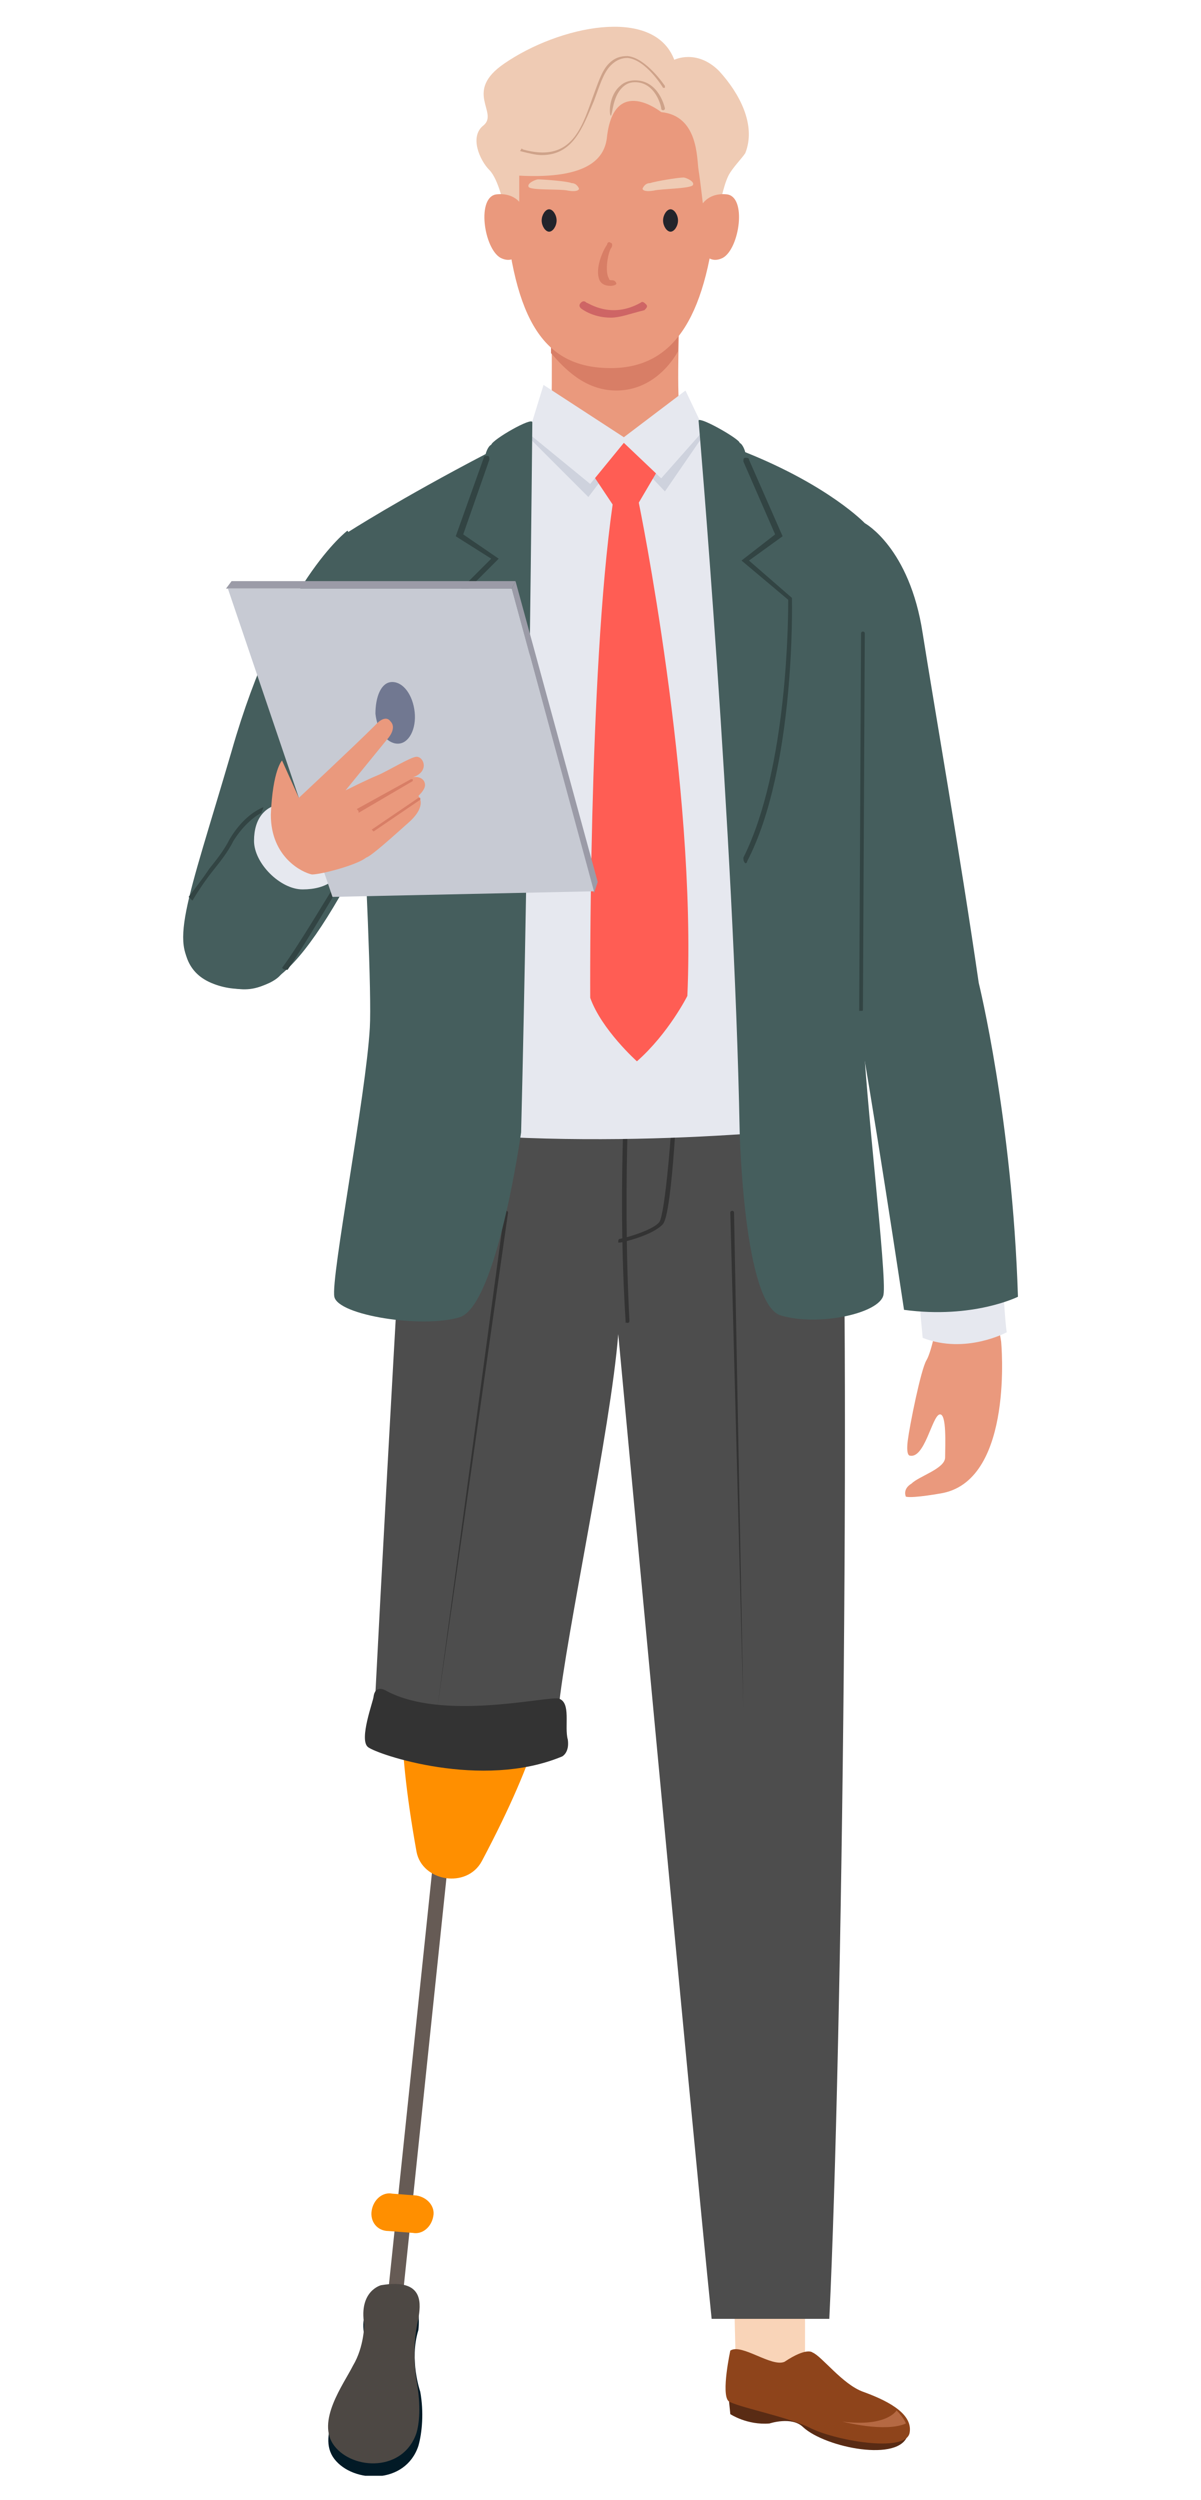 <?xml version="1.0" encoding="utf-8"?>
<!-- Generator: Adobe Illustrator 25.4.1, SVG Export Plug-In . SVG Version: 6.00 Build 0)  -->
<svg version="1.1" id="Layer_1" xmlns="http://www.w3.org/2000/svg" xmlns:xlink="http://www.w3.org/1999/xlink" x="0px" y="0px"
	 viewBox="0 0 64.3 133.8" style="enable-background:new 0 0 64.3 133.8;" xml:space="preserve">
<style type="text/css">
	.st0{clip-path:url(#SVGID_00000158021535772476788210000009163503829850091669_);fill:#665B55;}
	.st1{clip-path:url(#SVGID_00000158021535772476788210000009163503829850091669_);}
	.st2{clip-path:url(#SVGID_00000061470950474233960800000003603001374771211654_);fill:#FF8F00;}
	.st3{clip-path:url(#SVGID_00000061470950474233960800000003603001374771211654_);fill:#021A26;}
	.st4{clip-path:url(#SVGID_00000061470950474233960800000003603001374771211654_);fill:#4D4844;}
	.st5{clip-path:url(#SVGID_00000061470950474233960800000003603001374771211654_);fill:#F9D4B8;}
	.st6{clip-path:url(#SVGID_00000061470950474233960800000003603001374771211654_);fill:#592B14;}
	.st7{clip-path:url(#SVGID_00000061470950474233960800000003603001374771211654_);fill:#8E441B;}
	.st8{clip-path:url(#SVGID_00000061470950474233960800000003603001374771211654_);fill:#B56943;}
	.st9{clip-path:url(#SVGID_00000061470950474233960800000003603001374771211654_);fill:#4D4D4D;}
	.st10{clip-path:url(#SVGID_00000061470950474233960800000003603001374771211654_);fill:#333333;}
	.st11{clip-path:url(#SVGID_00000061470950474233960800000003603001374771211654_);fill:#EA997D;}
	.st12{clip-path:url(#SVGID_00000061470950474233960800000003603001374771211654_);fill:#D87E66;}
	.st13{clip-path:url(#SVGID_00000061470950474233960800000003603001374771211654_);fill:#CE6565;}
	.st14{clip-path:url(#SVGID_00000061470950474233960800000003603001374771211654_);fill:#23242B;}
	.st15{clip-path:url(#SVGID_00000061470950474233960800000003603001374771211654_);fill:#EFCBB4;}
	.st16{clip-path:url(#SVGID_00000061470950474233960800000003603001374771211654_);fill:#CEA289;}
	.st17{clip-path:url(#SVGID_00000061470950474233960800000003603001374771211654_);fill:#E6E8EF;}
	.st18{clip-path:url(#SVGID_00000061470950474233960800000003603001374771211654_);fill:#455E5D;}
	.st19{clip-path:url(#SVGID_00000061470950474233960800000003603001374771211654_);fill:#CED2DD;}
	.st20{clip-path:url(#SVGID_00000061470950474233960800000003603001374771211654_);fill:#FF5D54;}
	.st21{clip-path:url(#SVGID_00000061470950474233960800000003603001374771211654_);fill:#324443;}
	.st22{clip-path:url(#SVGID_00000061470950474233960800000003603001374771211654_);fill:#9B9BA7;}
	.st23{clip-path:url(#SVGID_00000061470950474233960800000003603001374771211654_);fill:#C7CAD3;}
	.st24{clip-path:url(#SVGID_00000061470950474233960800000003603001374771211654_);fill:#717891;}
</style>
<g id="Henry_-_Olivia_00000165917334132272861510000009940429071092619155_">
	<g>
		<defs>
			<rect id="SVGID_1_" x="9.8" y="1.3" width="44.8" height="131.2"/>
		</defs>
		<clipPath id="SVGID_00000119813992060929248310000009824086501682571185_">
			<use xlink:href="#SVGID_1_"  style="overflow:visible;"/>
		</clipPath>
		
			<rect x="8.9" y="109.6" transform="matrix(0.104 -0.995 0.995 0.104 -89.278 120.905)" style="clip-path:url(#SVGID_00000119813992060929248310000009824086501682571185_);fill:#665B55;" width="27.1" height="0.8"/>
		<g style="clip-path:url(#SVGID_00000119813992060929248310000009824086501682571185_);">
			<defs>
				<rect id="SVGID_00000031925276496526328450000001112496822419933627_" x="9.8" y="1.3" width="44.8" height="131.2"/>
			</defs>
			<clipPath id="SVGID_00000062181244649513929850000000312511505814289053_">
				<use xlink:href="#SVGID_00000031925276496526328450000001112496822419933627_"  style="overflow:visible;"/>
			</clipPath>
			<path style="clip-path:url(#SVGID_00000062181244649513929850000000312511505814289053_);fill:#FF8F00;" d="M24,87.7
				c0.2,0.3,0.3,0.7,0.3,0.9c0.1,0.6,0.4,1.2,1,1.3c0.7,0.1,1.2-0.4,1.5-0.9c0.1-0.2,0.3-0.6,0.6-0.8c0.8-0.6,4.6-0.3-1.6,11.4
				c-0.8,1.5-3.2,1.1-3.5-0.5C20,86.3,23.4,86.9,24,87.7"/>
			<path style="clip-path:url(#SVGID_00000062181244649513929850000000312511505814289053_);fill:#FF8F00;" d="M20.8,119.4l1.3,0.1
				c0.5,0.1,1-0.3,1.1-0.9c0.1-0.5-0.3-1-0.9-1.1l-1.3-0.1c-0.5-0.1-1,0.3-1.1,0.9C19.8,118.9,20.2,119.4,20.8,119.4"/>
			<path style="clip-path:url(#SVGID_00000062181244649513929850000000312511505814289053_);fill:#021A26;" d="M19,127.2
				c-0.5,1-2.1,3.1-1.1,4.4c1,1.3,3.8,1.4,4.5-0.7c0.2-0.7,0.3-1.8,0.1-2.9c0,0-0.6-1.7-0.1-3.3c0,0,0.4-3-2-1.8
				c0,0-1.2,0.3-0.9,2.1C19.5,124.9,19.5,126.1,19,127.2"/>
			<path style="clip-path:url(#SVGID_00000062181244649513929850000000312511505814289053_);fill:#4D4844;" d="M18.9,126.6
				c-0.5,1-2,3-1,4.3c1,1.3,3.7,1.4,4.4-0.7c0.2-0.7,0.2-1.7,0-2.8c0,0-0.3-1.7,0.1-3.3c0.1-0.7,0.4-2.2-2-1.8c0,0-1.2,0.3-0.9,2.1
				C19.5,124.4,19.5,125.6,18.9,126.6"/>
			<polygon style="clip-path:url(#SVGID_00000062181244649513929850000000312511505814289053_);fill:#F9D4B8;" points="43.1,122.8 
				43.1,126.9 39.4,126.9 39.3,122.8 			"/>
			<path style="clip-path:url(#SVGID_00000062181244649513929850000000312511505814289053_);fill:#592B14;" d="M39,128.2l0.1,1
				c0,0,0.9,0.6,2.1,0.5c0,0,1.2-0.4,1.8,0.2c1.2,1.1,5.2,1.9,5.6,0.4L39,128.2z"/>
			<path style="clip-path:url(#SVGID_00000062181244649513929850000000312511505814289053_);fill:#8E441B;" d="M39.1,125.8
				c0,0-0.5,2.3-0.1,2.7c0.4,0.3,3,0.8,4.3,1.4c1.3,0.7,5.2,1.4,5.4,0.3c0.2-1.1-1.4-1.8-2.5-2.2c-1.1-0.4-2.2-1.9-2.7-2.1
				c0,0-0.3-0.3-1.5,0.5C41.3,126.7,39.7,125.4,39.1,125.8"/>
			<path style="clip-path:url(#SVGID_00000062181244649513929850000000312511505814289053_);fill:#B56943;" d="M48,129
				c0,0-0.5,0.9-2.9,0.6c0,0,2.3,0.6,3.4,0.1C48.5,129.7,48.4,129.4,48,129"/>
			<path style="clip-path:url(#SVGID_00000062181244649513929850000000312511505814289053_);fill:#4D4D4D;" d="M29.9,91.5
				c0.4-4,2.8-15,3.2-20.1c0,0,3.9,41.9,5,52.7h6.3c0.7-14.4,1.2-55.8,0.5-67.5H22c0,0-1,16.5-2,35.9L29.9,91.5z"/>
			<path style="clip-path:url(#SVGID_00000062181244649513929850000000312511505814289053_);fill:#333333;" d="M33.6,70.8
				C33.6,70.8,33.6,70.8,33.6,70.8c0.1,0,0.1-0.1,0.1-0.1c-0.4-7.7,0.1-14.7,0.1-14.7c0-0.1,0-0.1-0.1-0.1c-0.1,0-0.1,0-0.1,0.1
				c0,0.1-0.6,7-0.1,14.8C33.4,70.7,33.5,70.8,33.6,70.8"/>
			<path style="clip-path:url(#SVGID_00000062181244649513929850000000312511505814289053_);fill:#333333;" d="M20.7,90.5
				c0,0-0.6-0.4-0.7,0.3c0,0.2-0.8,2.3-0.3,2.7c0.5,0.4,6.1,2.3,10.4,0.5c0,0,0.4-0.2,0.3-0.9c-0.2-0.7,0.2-2-0.5-2.2
				C29.1,90.8,23.7,92.1,20.7,90.5"/>
			<path style="clip-path:url(#SVGID_00000062181244649513929850000000312511505814289053_);fill:#333333;" d="M33.8,58.3
				c0-0.4,0.4-0.8,0.8-0.8c0.4,0,0.8,0.4,0.8,0.8c0,0.4-0.4,0.8-0.8,0.8C34.1,59,33.8,58.7,33.8,58.3"/>
			<path style="clip-path:url(#SVGID_00000062181244649513929850000000312511505814289053_);fill:#333333;" d="M33.2,66.5
				C33.2,66.5,33.2,66.5,33.2,66.5c0.1,0,1.8-0.4,2.3-1c0.5-0.6,0.8-7.3,0.8-8c0-0.1-0.1-0.1-0.1-0.1c-0.1,0-0.1,0.1-0.1,0.1
				c-0.1,2.9-0.5,7.5-0.8,7.9c-0.3,0.4-1.6,0.8-2.1,0.9c-0.1,0-0.1,0.1-0.1,0.2C33.1,66.5,33.1,66.5,33.2,66.5"/>
			<path style="clip-path:url(#SVGID_00000062181244649513929850000000312511505814289053_);fill:#333333;" d="M35.5,59.8
				c5.6,0,8.2-0.6,8.2-0.6c0.1,0,0.1-0.1,0.1-0.1c0-0.1-0.1-0.1-0.1-0.1c-0.1,0-7.9,1.6-20.6-0.4c-0.1,0-0.1,0-0.1,0.1
				c0,0.1,0,0.1,0.1,0.1C28,59.5,31.9,59.8,35.5,59.8"/>
			<path style="clip-path:url(#SVGID_00000062181244649513929850000000312511505814289053_);fill:#333333;" d="M39.8,91.5L39.8,91.5
				C39.8,91.4,39.8,91.5,39.8,91.5l-0.5-26.6c0,0,0-0.1-0.1-0.1c0,0-0.1,0-0.1,0.1L39.8,91.5C39.7,91.5,39.7,91.5,39.8,91.5"/>
			<path style="clip-path:url(#SVGID_00000062181244649513929850000000312511505814289053_);fill:#333333;" d="M23.4,91.5
				C23.5,91.5,23.5,91.5,23.4,91.5l3.8-26.6c0,0,0-0.1-0.1-0.1c0,0-0.1,0-0.1,0.1L23.4,91.5C23.4,91.5,23.4,91.5,23.4,91.5
				C23.4,91.5,23.4,91.5,23.4,91.5"/>
			<path style="clip-path:url(#SVGID_00000062181244649513929850000000312511505814289053_);fill:#333333;" d="M21.5,67.2
				c0.1,0,0.1,0,0.1-0.1l2.3-8c0-0.1,0-0.1-0.1-0.2c-0.1,0-0.1,0-0.2,0.1L21.4,67C21.4,67.1,21.4,67.2,21.5,67.2
				C21.5,67.2,21.5,67.2,21.5,67.2"/>
			<path style="clip-path:url(#SVGID_00000062181244649513929850000000312511505814289053_);fill:#EA997D;" d="M36.4,16
				c0,0-0.2,5.2,0,6c0.2,0.8,2.3,2.2,4.3,3.2c0,0-2.7,3.7-7.9,3.6c-5.3-0.1-6.6-2.3-7.4-3.5c0,0,4-1.4,4.1-3.1c0.1-1.7,0-6.2,0-6.2
				H36.4z"/>
			<path style="clip-path:url(#SVGID_00000062181244649513929850000000312511505814289053_);fill:#D87E66;" d="M33,20.9
				c-1.7,0-2.8-1.2-3.5-2c0-1.5,0-2.9,0-2.9h6.9c0,0-0.1,1.4-0.1,2.8C35.8,19.7,34.7,20.9,33,20.9"/>
			<path style="clip-path:url(#SVGID_00000062181244649513929850000000312511505814289053_);fill:#EA997D;" d="M38.4,10.8
				c-0.5,6-2.2,8.9-5.7,8.9c-3.5,0-5.2-2.4-5.7-8.9c-0.3-4.8,2.2-7.7,5.7-7.7C36.3,3.1,38.8,5.9,38.4,10.8"/>
			<path style="clip-path:url(#SVGID_00000062181244649513929850000000312511505814289053_);fill:#D87E66;" d="M32.7,15.3
				c-0.3,0-0.5-0.1-0.6-0.3c-0.3-0.7,0.3-1.8,0.4-1.9c0-0.1,0.1-0.2,0.2-0.1c0.1,0,0.1,0.2,0,0.3c-0.2,0.4-0.3,1.3-0.1,1.6
				c0,0.1,0.1,0.1,0.2,0.1c0.1,0,0.2,0.1,0.2,0.2C32.9,15.3,32.7,15.3,32.7,15.3"/>
			<path style="clip-path:url(#SVGID_00000062181244649513929850000000312511505814289053_);fill:#CE6565;" d="M32.7,17
				c-1,0-1.6-0.5-1.6-0.5c-0.1-0.1-0.1-0.2,0-0.3c0.1-0.1,0.2-0.1,0.3,0c0.1,0,1.3,0.9,2.9,0c0.1-0.1,0.2,0,0.3,0.1
				c0.1,0.1,0,0.2-0.1,0.3C33.7,16.8,33.2,17,32.7,17"/>
			<path style="clip-path:url(#SVGID_00000062181244649513929850000000312511505814289053_);fill:#23242B;" d="M29.8,11.8
				c0,0.3-0.2,0.6-0.4,0.6s-0.4-0.3-0.4-0.6c0-0.3,0.2-0.6,0.4-0.6S29.8,11.5,29.8,11.8"/>
			<path style="clip-path:url(#SVGID_00000062181244649513929850000000312511505814289053_);fill:#23242B;" d="M36.3,11.8
				c0,0.3-0.2,0.6-0.4,0.6s-0.4-0.3-0.4-0.6c0-0.3,0.2-0.6,0.4-0.6S36.3,11.5,36.3,11.8"/>
			<path style="clip-path:url(#SVGID_00000062181244649513929850000000312511505814289053_);fill:#EFCBB4;" d="M31,10.1
				c0,0,0,0.2-0.6,0.1c-0.4-0.1-2,0-2.1-0.2c-0.1-0.2,0.4-0.4,0.5-0.4c0.3,0,1.6,0.1,1.8,0.2C30.9,9.8,31,10.1,31,10.1"/>
			<path style="clip-path:url(#SVGID_00000062181244649513929850000000312511505814289053_);fill:#EFCBB4;" d="M34.4,10.1
				c0,0,0,0.2,0.6,0.1c0.4-0.1,2-0.1,2.1-0.3c0.1-0.2-0.4-0.4-0.5-0.4c-0.3,0-1.5,0.2-1.8,0.3C34.5,9.8,34.4,10.1,34.4,10.1"/>
			<path style="clip-path:url(#SVGID_00000062181244649513929850000000312511505814289053_);fill:#EFCBB4;" d="M35.4,6
				c0,0-2.5-2-2.9,1.3c-0.1,1.1-0.9,2.3-4.7,2.1l0,2.3L27,11.1c0,0-0.3-1.5-0.8-2c-0.5-0.5-1.1-1.8-0.3-2.4c0.8-0.7-1.1-1.8,1.1-3.3
				c2.9-2,8-3.1,9.1-0.2c0,0,1.2-0.6,2.4,0.6c1.1,1.2,2,2.9,1.4,4.4C39.7,8.5,39.2,9,39,9.4c-0.3,0.6-0.5,1.8-0.5,1.8l-0.8,0.3
				c0,0-0.2-1.8-0.3-2.4C37.3,8.5,37.4,6.2,35.4,6"/>
			<path style="clip-path:url(#SVGID_00000062181244649513929850000000312511505814289053_);fill:#EA997D;" d="M28,11.1
				c0,0-0.3-0.8-1.4-0.7c-1.1,0.1-0.7,2.9,0.2,3.4c1,0.5,1.3-0.9,1.3-0.9L28,11.1z"/>
			<path style="clip-path:url(#SVGID_00000062181244649513929850000000312511505814289053_);fill:#EA997D;" d="M37.5,11.1
				c0,0,0.3-0.8,1.4-0.7c1.1,0.1,0.7,2.9-0.2,3.4c-1,0.5-1.3-0.9-1.3-0.9L37.5,11.1z"/>
			<path style="clip-path:url(#SVGID_00000062181244649513929850000000312511505814289053_);fill:#CEA289;" d="M32.7,6.2L32.7,6.2
				C32.7,6.2,32.7,6.2,32.7,6.2c-0.1-0.1-0.1-1.1,0.5-1.6c0.2-0.2,0.5-0.3,0.8-0.3c1.3,0,1.6,1.5,1.6,1.5c0,0,0,0.1-0.1,0.1
				c0,0-0.1,0-0.1-0.1c0-0.1-0.3-1.4-1.4-1.4c-0.3,0-0.5,0.1-0.7,0.3C32.8,5.2,32.8,6.1,32.7,6.2C32.8,6.2,32.8,6.2,32.7,6.2"/>
			<path style="clip-path:url(#SVGID_00000062181244649513929850000000312511505814289053_);fill:#CEA289;" d="M29,8.3
				c-0.3,0-0.7-0.1-1.1-0.2c0,0-0.1,0,0-0.1c0,0,0-0.1,0.1,0c2.5,0.7,3.1-1,3.7-2.7c0.3-0.8,0.5-1.5,0.9-1.9c0.3-0.3,0.6-0.4,1-0.4
				c1,0.1,2,1.6,2,1.6c0,0,0,0.1,0,0.1c0,0-0.1,0-0.1,0c0,0-0.9-1.5-1.9-1.6c-0.3,0-0.6,0.1-0.9,0.4c-0.4,0.4-0.6,1.1-0.9,1.9
				C31.2,6.8,30.7,8.3,29,8.3"/>
			<path style="clip-path:url(#SVGID_00000062181244649513929850000000312511505814289053_);fill:#EA997D;" d="M53.6,71.8
				c0,0,0.7,7.3-3.1,8.1c0,0-1.6,0.3-2,0.2c0,0-0.2-0.4,0.3-0.7c0.4-0.4,1.8-0.8,1.8-1.4c0-0.6,0.1-2.4-0.3-2.3
				c-0.4,0.1-0.8,2.4-1.6,2.2c0,0-0.2,0-0.1-0.8c0.1-0.8,0.7-3.8,1-4.3c0.3-0.5,0.6-2.2,0.6-2.2s2-1.5,3.2,0L53.6,71.8z"/>
			<path style="clip-path:url(#SVGID_00000062181244649513929850000000312511505814289053_);fill:#E6E8EF;" d="M53.7,68.7
				c0,0,0.1,2,0.2,2.6c0,0-2.2,1.2-4.5,0.3c0,0-0.2-2-0.2-2.4L53.7,68.7z"/>
			<path style="clip-path:url(#SVGID_00000062181244649513929850000000312511505814289053_);fill:#455E5D;" d="M46.3,28
				c0,0,2.4,1.3,3.1,5.9c0.6,3.8,2,11.8,3,18.7c0,0,1.8,7.3,2.1,16.8c0,0-2.4,1.2-6.1,0.7c0,0-1.8-12-2.6-16.1
				c-0.4-2.1-1.9-8.2-2.6-14.2C42.6,34.1,43.8,28.8,46.3,28"/>
			<path style="clip-path:url(#SVGID_00000062181244649513929850000000312511505814289053_);fill:#E6E8EF;" d="M29,22.9
				c0,0,3.7,2.7,8.3,0c0,0,5.5,3.1,8.1,4.7c0,0-0.7,25.2-1.2,32.7c0,0-12.2,1.5-23.3,0c0,0-0.9-31.1-0.8-32.3
				C20,28,25.3,24.6,29,22.9"/>
			<path style="clip-path:url(#SVGID_00000062181244649513929850000000312511505814289053_);fill:#CED2DD;" d="M33.4,24.1l-1.9,2.5
				l-3.3-3.3c0.3-0.1,0.5-0.3,0.8-0.4C29,22.9,30.8,24.2,33.4,24.1"/>
			<path style="clip-path:url(#SVGID_00000062181244649513929850000000312511505814289053_);fill:#CED2DD;" d="M33.5,24.1
				c1.1-0.1,2.5-0.4,3.9-1.2c0,0,0.1,0.1,0.4,0.2l-2.2,3.2L33.5,24.1z"/>
			<path style="clip-path:url(#SVGID_00000062181244649513929850000000312511505814289053_);fill:#FF5D54;" d="M35.2,25.2l-1,1.7
				c0,0,3.1,15.1,2.6,26.4c0,0-1,2-2.7,3.5c0,0-1.9-1.7-2.5-3.4c0,0-0.1-17.3,1.2-26.4l-1-1.5l1.6-1.9L35.2,25.2z"/>
			<polygon style="clip-path:url(#SVGID_00000062181244649513929850000000312511505814289053_);fill:#E6E8EF;" points="29.1,20.6 
				33.4,23.4 36.7,20.9 37.7,23 35.4,25.6 33.4,23.7 31.6,25.9 28.3,23.2 			"/>
			<path style="clip-path:url(#SVGID_00000062181244649513929850000000312511505814289053_);fill:#455E5D;" d="M37.4,22.5
				c0,0,1.9,22.2,2.2,38c0,0,0.2,9.3,2.2,9.9c2,0.6,5.3-0.1,5.5-1.1c0.2-1-1-10.8-1.1-14.4C46,51.4,46.3,28,46.3,28s-1.9-2-6.4-3.8
				c0,0-0.1-0.4-0.3-0.5C39.6,23.5,37.5,22.3,37.4,22.5"/>
			<path style="clip-path:url(#SVGID_00000062181244649513929850000000312511505814289053_);fill:#324443;" d="M39.9,46.2
				c0,0,0.1,0,0.1-0.1c2.6-5,2.4-13.9,2.4-14l0-0.1l-2.3-2l1.8-1.3l-1.8-4.1c0-0.1-0.1-0.1-0.2-0.1c-0.1,0-0.1,0.1-0.1,0.2l1.7,3.9
				L39.7,30l2.5,2.1c0,0.8,0,9-2.4,13.8C39.8,46,39.8,46.1,39.9,46.2C39.9,46.2,39.9,46.2,39.9,46.2"/>
			<path style="clip-path:url(#SVGID_00000062181244649513929850000000312511505814289053_);fill:#455E5D;" d="M28.5,22.6
				c0,0-0.2,22.1-0.6,38c0,0-1.3,9.3-3.3,9.9c-2,0.6-6.5-0.1-6.7-1.1c-0.2-1,1.7-10.8,1.9-14.4c0.2-3.5-1.2-26.5-1.2-26.5
				s2.8-1.8,7.4-4.2c0,0,0.1-0.4,0.3-0.5C26.4,23.5,28.5,22.3,28.5,22.6"/>
			<path style="clip-path:url(#SVGID_00000062181244649513929850000000312511505814289053_);fill:#324443;" d="M27.5,46.1
				c0,0-0.1,0-0.1-0.1c-2.9-4.9-3.3-13.7-3.3-13.8l0-0.1l2.2-2.2l-1.9-1.2l1.5-4.2c0-0.1,0.1-0.1,0.2-0.1c0.1,0,0.1,0.1,0.1,0.2
				l-1.4,4l1.9,1.3l-2.3,2.3c0,0.8,0.5,9,3.3,13.6C27.6,45.9,27.6,46,27.5,46.1C27.5,46.1,27.5,46.1,27.5,46.1"/>
			<path style="clip-path:url(#SVGID_00000062181244649513929850000000312511505814289053_);fill:#324443;" d="M46.1,54.1
				c0.1,0,0.1,0,0.1-0.1l0.1-20.1c0-0.1-0.1-0.1-0.1-0.1c-0.1,0-0.1,0.1-0.1,0.1L46,54.1C46,54.1,46.1,54.1,46.1,54.1L46.1,54.1z"/>
			<polygon style="clip-path:url(#SVGID_00000062181244649513929850000000312511505814289053_);fill:#9B9BA7;" points="27.6,31.1 
				32,47.2 31.8,47.8 27.4,31.5 			"/>
			<path style="clip-path:url(#SVGID_00000062181244649513929850000000312511505814289053_);fill:#455E5D;" d="M18.6,28.4
				c0,0-3.6,2.7-6.2,11.8C10,48.4,8.9,50.8,10.7,52c3.1,2.2,5.1,0.9,9.3-7.4C20,44.7,21.9,32.6,18.6,28.4"/>
			<path style="clip-path:url(#SVGID_00000062181244649513929850000000312511505814289053_);fill:#455E5D;" d="M14.6,43.2
				c0,0-1.3,0.2-2.2,1.8s-2.3,2.9-2.5,4.3c-0.2,1.4,0,2.7,1.4,3.3c1.4,0.6,2.9,0.3,3.6-0.3c0.7-0.6,3.4-5.3,3.4-5.3s0.9-1.8-1.6-3.3
				C15.2,42.9,14.6,43.2,14.6,43.2"/>
			<path style="clip-path:url(#SVGID_00000062181244649513929850000000312511505814289053_);fill:#324443;" d="M11.2,46.5
				c0.4-0.5,0.8-1,1.1-1.6c0.6-1,1.3-1.5,1.8-1.7c0,0.1-0.1,0.2-0.1,0.3c-0.4,0.2-1,0.7-1.5,1.5c-0.3,0.6-0.7,1.1-1.1,1.6
				c-0.4,0.5-0.8,1.1-1.1,1.6c-0.1-0.1-0.1-0.1-0.2-0.2C10.4,47.6,10.8,47.1,11.2,46.5"/>
			<path style="clip-path:url(#SVGID_00000062181244649513929850000000312511505814289053_);fill:#324443;" d="M18.3,47.2
				c-0.3,0.5-2,3.4-2.9,4.7c-0.1,0-0.2,0-0.3-0.1c0.9-1.2,2.6-4.1,3-4.7C18.2,47.2,18.3,47.2,18.3,47.2"/>
			<path style="clip-path:url(#SVGID_00000062181244649513929850000000312511505814289053_);fill:#E6E8EF;" d="M13.6,45
				c0-1.2,0.6-2,1.8-2c1.2,0,3,1.6,3,2.8c0,1.2-0.9,1.8-2.2,1.8C15,47.6,13.6,46.2,13.6,45"/>
			<polygon style="clip-path:url(#SVGID_00000062181244649513929850000000312511505814289053_);fill:#9B9BA7;" points="27.6,31.1 
				12.4,31.1 12.1,31.5 27.4,31.5 			"/>
			<polygon style="clip-path:url(#SVGID_00000062181244649513929850000000312511505814289053_);fill:#C7CAD3;" points="27.4,31.5 
				12.2,31.5 17.8,48 31.8,47.7 			"/>
			<path style="clip-path:url(#SVGID_00000062181244649513929850000000312511505814289053_);fill:#717891;" d="M22.2,38.1
				c-0.1-0.9-0.6-1.6-1.2-1.6c-0.6,0-0.9,0.8-0.9,1.7c0.1,0.9,0.6,1.6,1.2,1.6C21.9,39.8,22.3,39,22.2,38.1"/>
			<path style="clip-path:url(#SVGID_00000062181244649513929850000000312511505814289053_);fill:#EA997D;" d="M16,42.7
				c0,0,3-2.8,4.1-3.9c0,0,0.5-0.6,0.8-0.2c0.4,0.4-0.2,1-0.2,1l-2.2,2.7c0,0,1.2-0.6,1.7-0.8c0.5-0.2,1.8-1,2.1-1
				c0.4,0,0.7,0.8-0.2,1.1c0,0,0.4-0.1,0.6,0.2c0.1,0.2,0.1,0.4-0.3,0.8c0,0,0.5,0.5-0.5,1.4c-0.9,0.8-2,1.8-2.3,1.9
				c-0.5,0.4-2.4,0.9-2.9,0.9c-0.5-0.1-2.2-0.9-2.2-3.2c0.1-2.4,0.6-2.9,0.6-2.9L16,42.7z"/>
			<path style="clip-path:url(#SVGID_00000062181244649513929850000000312511505814289053_);fill:#D87E66;" d="M19.2,43.5
				C19.2,43.5,19.3,43.5,19.2,43.5l2.9-1.7c0,0,0-0.1,0-0.1c0,0-0.1,0-0.1,0l-2.9,1.6C19.2,43.4,19.2,43.4,19.2,43.5
				C19.2,43.5,19.2,43.5,19.2,43.5"/>
			<path style="clip-path:url(#SVGID_00000062181244649513929850000000312511505814289053_);fill:#D87E66;" d="M20,44.5
				C20,44.5,20,44.5,20,44.5l2.5-1.7c0,0,0-0.1,0-0.1c0,0-0.1,0-0.1,0l-2.5,1.7C19.9,44.4,19.9,44.4,20,44.5
				C19.9,44.5,20,44.5,20,44.5"/>
		</g>
	</g>
</g>
</svg>
